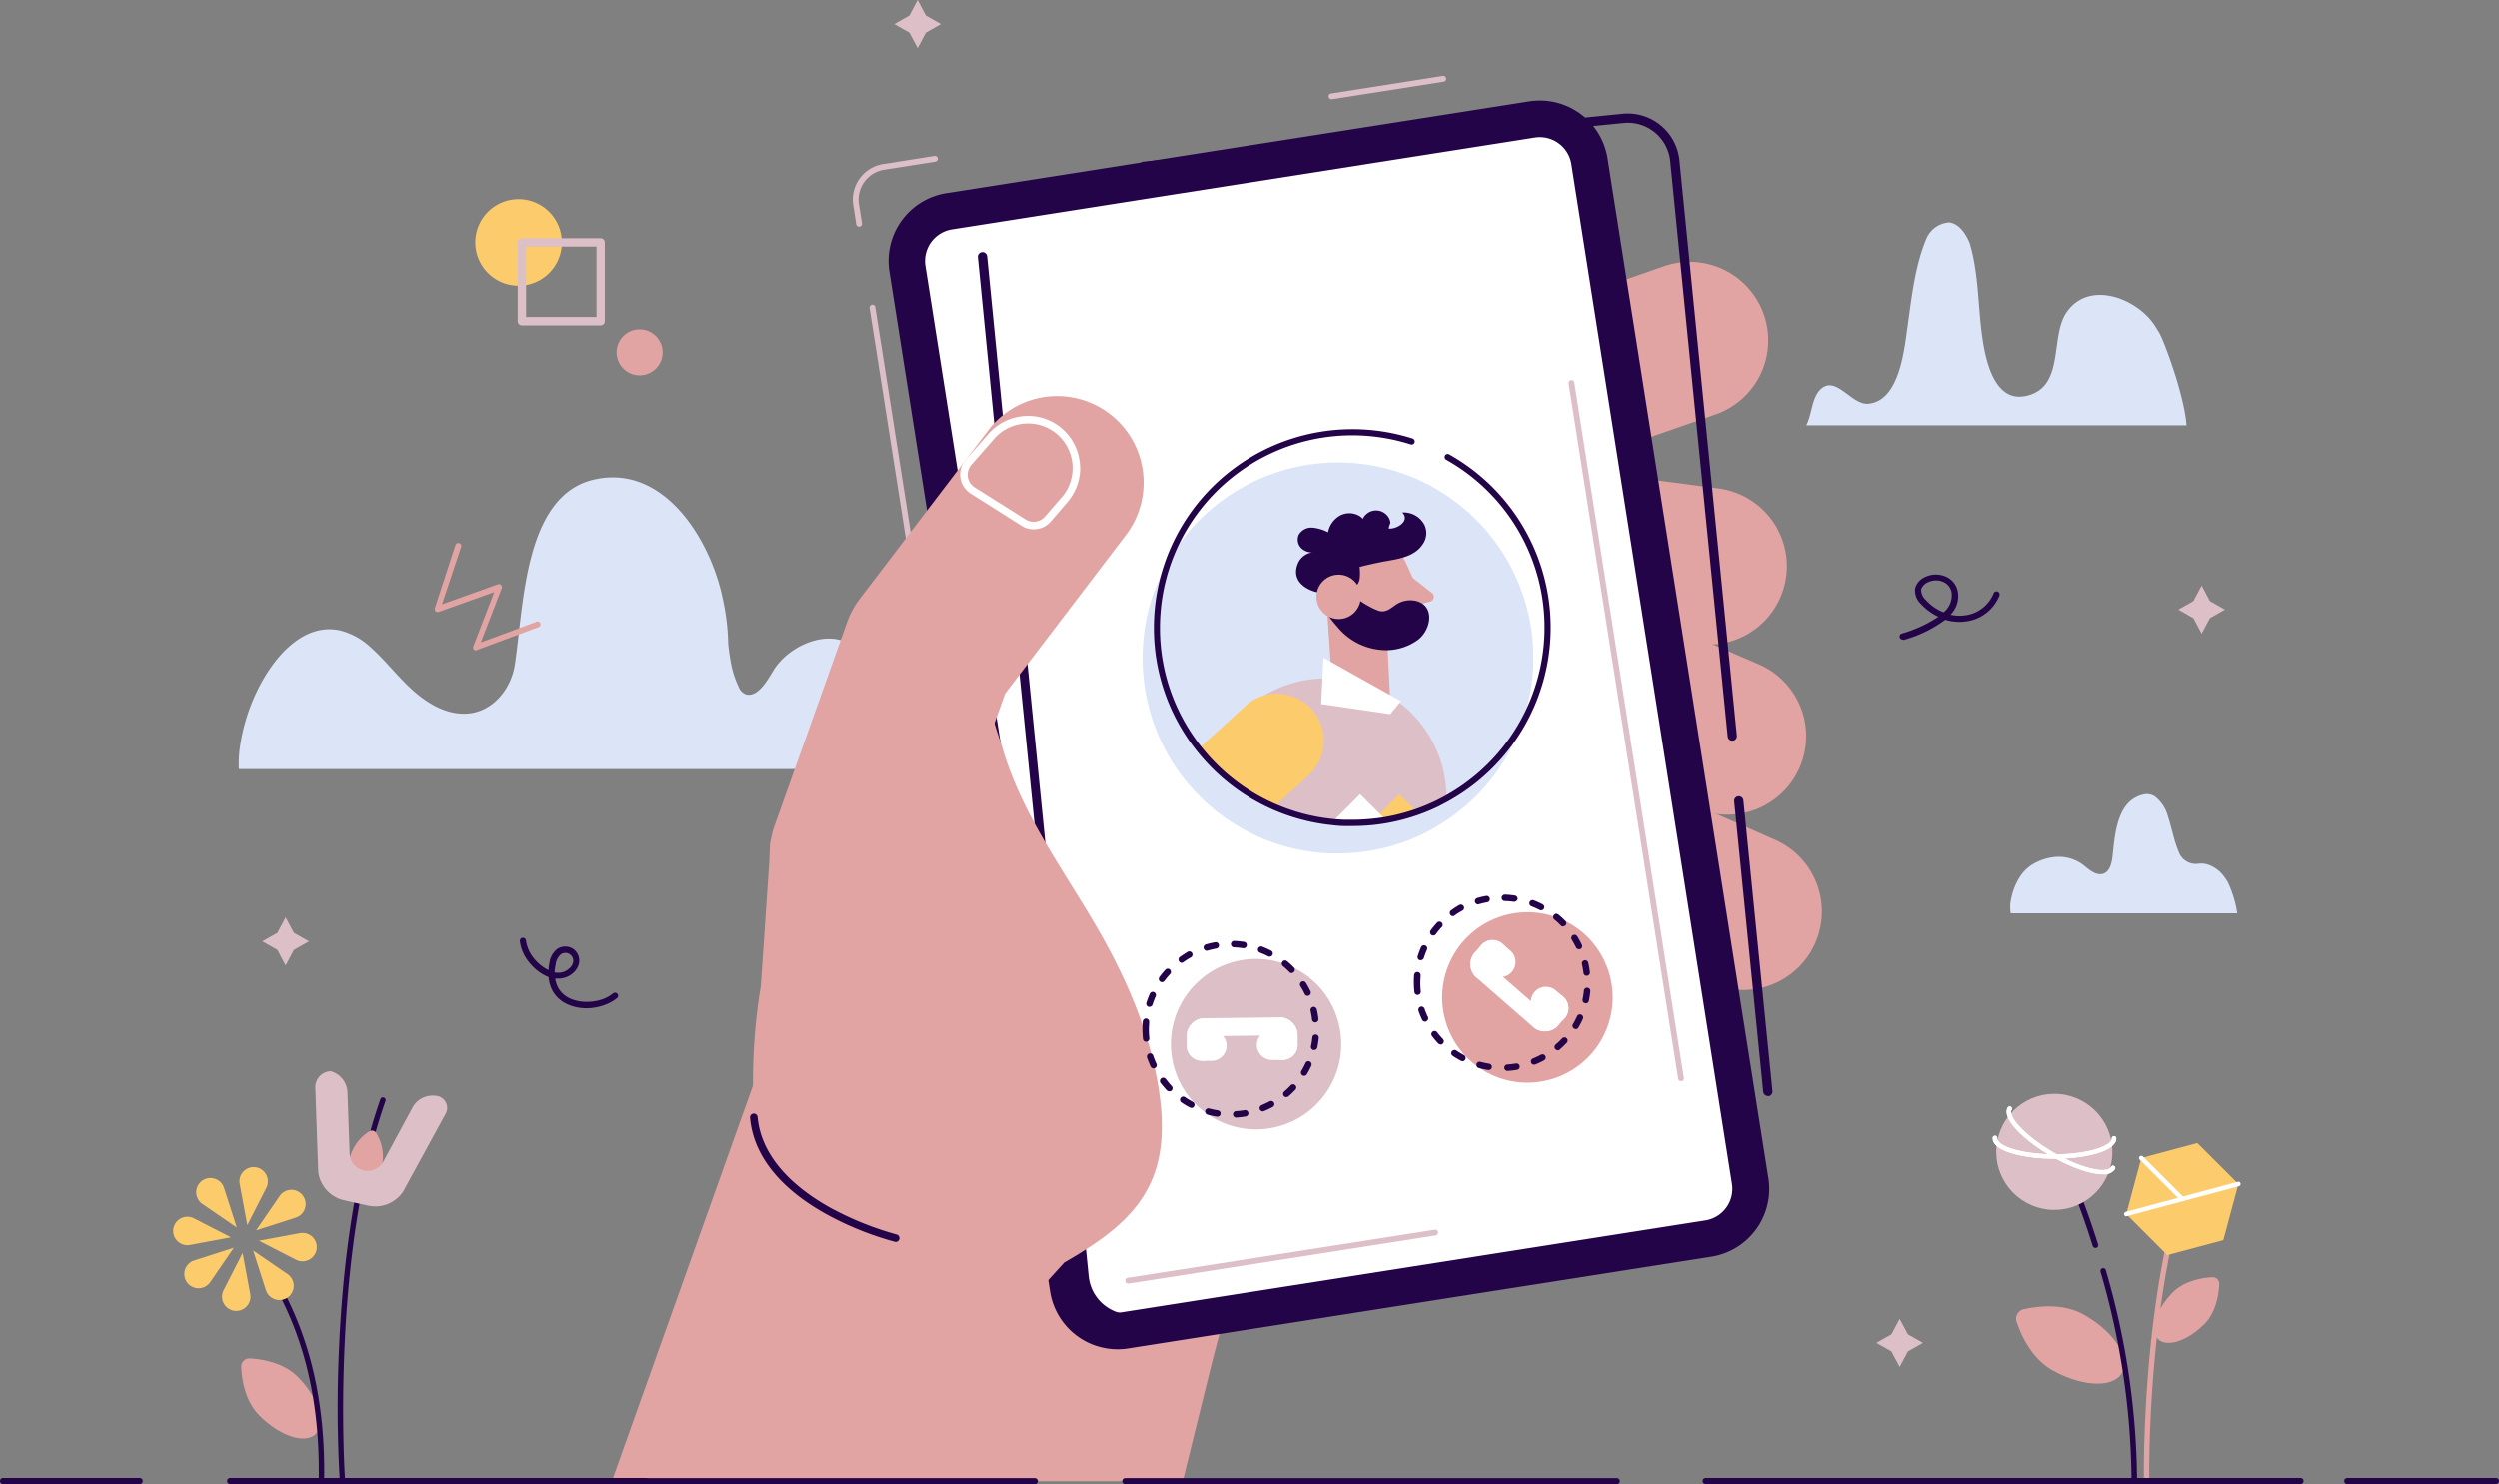 <svg xmlns="http://www.w3.org/2000/svg" viewBox="0 0 469.28 278.81"><rect x="0" y="0" width="469.28" height="278.81" fill="#808080" stroke="none"/><defs><style>.cls-1{fill:#dce5f7;}.cls-2{fill:#e2a3a3;}.cls-3{fill:#240448;}.cls-4{fill:#ddbfc8;}.cls-5{fill:#fccc6c;}.cls-6{fill:#fff;}.cls-7{fill:#383838;}</style></defs><title>Asset 7</title><g id="Layer_2" data-name="Layer 2"><g id="Layer_2-2" data-name="Layer 2"><path class="cls-1" d="M210.76,144.46H44.86a22.55,22.55,0,0,1,.18-4h0a35.93,35.93,0,0,1,4.3-12.68c3.51-6.18,8.77-10.75,14.67-9.34a13,13,0,0,1,5.57,3.11c2.85,2.52,5.14,5.61,8,8.16s6.42,4.59,10.21,4.32c4.74-.35,8.15-4.59,8.86-9.06,1.71-10.75,1.6-32,15-34.94l.76-.15c11.49-2,19.41,9.26,22.47,19.32.35,1.14.63,2.27.85,3.36a42.75,42.75,0,0,1,1,8.4l.06.55c.09.77.19,1.55.33,2.31a18.32,18.32,0,0,0,1.59,5.23,2.36,2.36,0,0,0,1.39,1.39c1.83.45,3.37-1.68,4.42-3.37.3-.48.56-.92.77-1.26,3.33-5.29,12.53-8.82,16.68-2.47,2.9,4.43.49,13.07,6.53,15.28,6.92,2.53,8.67-6.58,9.28-11.25.76-5.74.63-11.62,2.33-17.2.71-1.67,1.91-3.58,3.82-3.82a5,5,0,0,1,4.3,3.11c2.12,5.14,2.7,10.69,3.48,16.16.63,4.43,1.49,14.21,7.38,14.76,3.13.28,6-5.3,8.86-2.83C209.75,139.16,209.65,142.45,210.76,144.46Z"/><path class="cls-2" d="M391.27,246.93c5.62,3.15,8.86,8,7.24,10.93s-7.48,2.67-13.1-.47c-3.88-2.18-5.86-6.58-6.71-9.08a1.83,1.83,0,0,1,1.33-2.37C382.61,245.36,387.39,244.75,391.27,246.93Z"/><path class="cls-2" d="M414,248.68c-3.17,3.22-7.09,4.5-8.74,2.87s-.42-5.55,2.75-8.77c2.2-2.22,5.54-2.74,7.39-2.85a1.26,1.26,0,0,1,1.35,1.33C416.65,243.11,416.17,246.46,414,248.68Z"/><path class="cls-3" d="M400.79,278.73a.5.5,0,0,1-.51-.5,143.41,143.41,0,0,0-5.83-39.36.5.5,0,0,1,1-.27,144.56,144.56,0,0,1,5.87,39.63A.5.5,0,0,1,400.79,278.73Z"/><path class="cls-3" d="M393.47,234.41a.5.5,0,0,1-.48-.35,148.64,148.64,0,0,0-10.14-24.6.5.5,0,1,1,.87-.49A148.13,148.13,0,0,1,394,233.76a.5.5,0,0,1-.32.63A.44.44,0,0,1,393.47,234.41Z"/><circle class="cls-4" cx="385.82" cy="216.41" r="10.9" transform="translate(132.44 579.02) rotate(-84.35)"/><path class="cls-2" d="M403.11,278.73a.51.51,0,0,1-.51-.49c0-.34-.57-34.05,7.95-58.3a.49.49,0,0,1,.64-.3.51.51,0,0,1,.31.64c-8.46,24.07-7.9,57.6-7.89,57.94a.5.5,0,0,1-.49.51Z"/><polygon class="cls-5" points="420.34 222.42 412.63 214.72 402.11 217.54 399.29 228.06 406.99 235.77 417.52 232.95 420.34 222.42"/><path class="cls-6" d="M385.82,217.67c-5.62,0-11.6-1.34-11.6-3.83a.43.43,0,1,1,.85,0c0,1.41,4.41,3,10.75,3s10.75-1.57,10.75-3a.42.42,0,1,1,.84,0C397.41,216.33,391.44,217.67,385.82,217.67Z"/><path class="cls-6" d="M385.82,217.67c-5.62,0-11.6-1.34-11.6-3.83a.43.43,0,1,1,.85,0c0,1.41,4.41,3,10.75,3s10.75-1.57,10.75-3a.42.42,0,1,1,.84,0C397.41,216.33,391.44,217.67,385.82,217.67Z"/><path class="cls-6" d="M394.85,220.58c-2.46,0-6.31-1.47-9.68-3.42-4.87-2.81-9.38-7-8.13-9.12a.42.42,0,1,1,.73.43c-.7,1.22,2.33,4.79,7.82,8s10.1,4,10.8,2.78a.43.43,0,1,1,.74.42A2.45,2.45,0,0,1,394.85,220.58Z"/><path class="cls-6" d="M394.85,220.58c-2.46,0-6.31-1.47-9.68-3.42-4.87-2.81-9.38-7-8.13-9.12a.42.42,0,1,1,.73.43c-.7,1.22,2.33,4.79,7.82,8s10.1,4,10.8,2.78a.43.43,0,1,1,.74.42A2.45,2.45,0,0,1,394.85,220.58Z"/><path class="cls-6" d="M399.29,228.49a.43.43,0,0,1-.11-.84L420.23,222a.42.42,0,0,1,.22.82l-21.05,5.64Z"/><path class="cls-6" d="M409.81,225.67a.41.41,0,0,1-.3-.13l-7.7-7.7a.42.42,0,0,1,.6-.6l7.7,7.7a.42.42,0,0,1,0,.6A.39.39,0,0,1,409.81,225.67Z"/><path class="cls-2" d="M48.66,265.85c3.87,3.92,8.63,5.49,10.65,3.5s.51-6.77-3.36-10.69c-2.67-2.71-6.74-3.35-9-3.48a1.56,1.56,0,0,0-1.65,1.63C45.41,259.06,46,263.14,48.66,265.85Z"/><path class="cls-3" d="M64.27,278a.5.5,0,0,1-.5-.47,242.47,242.47,0,0,1-.1-24.31c.55-12.79,2.35-31.29,7.77-46.74a.49.49,0,0,1,.64-.3.5.5,0,0,1,.31.64c-10.31,29.35-7.65,70.23-7.62,70.64a.5.5,0,0,1-.47.54Z"/><path class="cls-3" d="M60.37,278h0a.5.5,0,0,1-.5-.51c.23-19-5.08-30.45-9.1-37.39a.5.5,0,0,1,.87-.51c4.08,7,9.47,18.64,9.24,37.91A.51.51,0,0,1,60.37,278Z"/><path class="cls-2" d="M71.81,218.6c-.76,3.24-2.73,5.55-4.39,5.16s-2.41-3.33-1.65-6.57a8.48,8.48,0,0,1,3.55-4.64.94.94,0,0,1,1.36.32A8.53,8.53,0,0,1,71.81,218.6Z"/><path class="cls-4" d="M83.62,209.33a2.27,2.27,0,0,0-1.56-3.45h0a4.31,4.31,0,0,0-4.5,2L72,218.18a3.36,3.36,0,0,1-3.73,1.68h0a3.37,3.37,0,0,1-2.61-3.16l-.41-11.65a4.31,4.31,0,0,0-3.14-3.82h0a3,3,0,0,0-2.89,3.11s.52,15.38.55,15.69l0,.14a6.28,6.28,0,0,0,4.8,5.29l4.49,1a6.27,6.27,0,0,0,6.64-2.62h0Z"/><path class="cls-5" d="M46.45,230.14h0l3.57-7a2.68,2.68,0,0,0-2-3.87h0a2.67,2.67,0,0,0-3,3.14Z"/><path class="cls-5" d="M43.38,232.43h0l-7.69,1.43a2.68,2.68,0,0,1-3.14-3h0a2.68,2.68,0,0,1,3.87-2Z"/><path class="cls-5" d="M45.57,235.36h0l-3.57,7a2.68,2.68,0,0,0,2,3.87h0a2.68,2.68,0,0,0,3-3.14Z"/><path class="cls-5" d="M48.64,233.07h0l7.69-1.43a2.68,2.68,0,0,1,3.14,3h0a2.68,2.68,0,0,1-3.87,2Z"/><path class="cls-5" d="M44.47,230.59h0l-2.39-7.44a2.68,2.68,0,0,0-4.15-1.33h0a2.67,2.67,0,0,0,.09,4.35Z"/><path class="cls-5" d="M43.92,234.38h0l-4.42,6.45a2.67,2.67,0,0,1-4.35.09h0a2.68,2.68,0,0,1,1.33-4.15Z"/><path class="cls-5" d="M47.55,234.91h0l2.39,7.44a2.68,2.68,0,0,0,4.15,1.33h0a2.67,2.67,0,0,0-.09-4.35Z"/><path class="cls-5" d="M48.1,231.12h0l4.42-6.45a2.67,2.67,0,0,1,4.35-.09h0a2.68,2.68,0,0,1-1.33,4.15Z"/><path class="cls-2" d="M232.5,239.11s57,2.33,56.86-40.21-74.94,22.84-74.94,22.84Z"/><path class="cls-2" d="M254.38,153.14l-1.19,4.57-10.57,40.54L242,200.6l-2.5,9.6-2.94,11.3-4.13,15.83-.35,1.38-1.21,4.62-.71,2.75-2.55,9.78c-.68,2.61-2.76,11.3-5.51,22.37H114.89v0l26.43-74.14,10.6-29.83h0l9.37-26.34h0l1-2.75h0l3.8-10.69,8.4,1.77h0l1.71.37h0l9.56,2,1.95.42h.09l5.85,1.24,26.49,5.62,21.27,4.5h0l3.85.82Z"/><path class="cls-2" d="M323.92,120.74a14.73,14.73,0,0,0-1.07-29L302.09,89a14.63,14.63,0,0,0-6.85.72l-24.7,8.73a14.73,14.73,0,1,0,9.83,27.77l21.36-7.55L319,120.92A14.82,14.82,0,0,0,323.92,120.74Z"/><path class="cls-2" d="M327.47,152.71a14.73,14.73,0,0,0,2.85-27.94l-19.22-8.31a14.8,14.8,0,0,0-6.79-1.18L278.17,117a14.73,14.73,0,0,0,1.89,29.4l22.6-1.45,16,6.9A14.62,14.62,0,0,0,327.47,152.71Z"/><path class="cls-2" d="M336.28,183a14.56,14.56,0,0,0,4.61-5.82,14.72,14.72,0,0,0-7.52-19.42l-19.16-8.46a14.77,14.77,0,0,0-6.78-1.23l-26.15,1.48A14.73,14.73,0,1,0,282.94,179l22.61-1.28,15.92,7A14.72,14.72,0,0,0,336.28,183Z"/><path class="cls-2" d="M272.89,97.78a14.51,14.51,0,0,0,3.5-1.2L296.1,86.9l25.86-9a14.73,14.73,0,1,0-9.68-27.82l-26.7,9.29a16.11,16.11,0,0,0-1.66.69L263.4,70.14a14.73,14.73,0,0,0,9.49,27.64Z"/><path class="cls-2" d="M267.15,77.85S192.59,8.49,160.88,149.72s85.56,8.9,83.49,7.48S267.15,77.85,267.15,77.85Z"/><path class="cls-6" d="M209.82,250a9.36,9.36,0,0,1-9.29-8L170.36,50.46a9.43,9.43,0,0,1,7.84-10.77L287.74,22.44a10.28,10.28,0,0,1,1.47-.11,9.37,9.37,0,0,1,9.3,8l30.16,191.6a9.42,9.42,0,0,1-7.84,10.77L211.3,249.89a9.11,9.11,0,0,1-1.47.12Z"/><path class="cls-3" d="M289.21,25.77a6,6,0,0,1,5.9,5.05l30.16,191.59a6,6,0,0,1-5,6.84L210.76,246.49a5.92,5.92,0,0,1-6.83-5L173.76,49.92a6,6,0,0,1,5-6.83L288.27,25.84a6,6,0,0,1,.94-.07Zm0-6.88a13.6,13.6,0,0,0-2,.15L177.67,36.29A12.87,12.87,0,0,0,167,51l30.17,191.6a12.84,12.84,0,0,0,12.7,10.86,12.26,12.26,0,0,0,2-.16l109.54-17.24a12.87,12.87,0,0,0,10.7-14.71L301.91,29.75a12.86,12.86,0,0,0-12.7-10.86Z"/><path class="cls-4" d="M315.71,203.09a.54.54,0,0,1-.54-.46L294.6,72a.54.54,0,1,1,1.07-.17l20.57,130.66a.54.54,0,0,1-.45.62Z"/><path class="cls-4" d="M211.88,241.11a.54.54,0,0,1-.08-1.08L269.45,231a.54.54,0,0,1,.62.45.55.55,0,0,1-.46.62L212,241.11Z"/><path class="cls-4" d="M188.34,214.32a.54.54,0,0,1-.53-.46L184,189.47a.54.54,0,0,1,1.07-.17l3.84,24.39a.53.53,0,0,1-.45.62Z"/><path class="cls-4" d="M180.81,166.48a.54.54,0,0,1-.53-.46l-17-108.17a.54.54,0,1,1,1.07-.17l17,108.17a.53.53,0,0,1-.45.62Z"/><path class="cls-4" d="M161.31,42.58a.54.54,0,0,1-.54-.46l-.56-3.58a6.75,6.75,0,0,1,5.62-7.72l9.63-1.52a.54.54,0,1,1,.17,1.07L166,31.89a5.68,5.68,0,0,0-4.72,6.48l.57,3.58a.54.54,0,0,1-.46.62Z"/><path class="cls-4" d="M250.09,18.64a.54.54,0,0,1-.08-1.08l20.9-3.29a.55.55,0,1,1,.17,1.08l-20.9,3.29Z"/><path class="cls-3" d="M212.43,248.68a9.82,9.82,0,0,1-6.48-2.46l0,0-.27-.25a9.75,9.75,0,0,1-2.54-4.1v0a10.16,10.16,0,0,1-.39-1.93l-.15-1.44v0l-.31-3.17-3.38-33.84v0l-4.46-44.73v0l-6-59.83a.87.87,0,0,1,1.73-.17l0,.49,5.93,59.35v0l4.47,44.74v0l3.7,37v0l.14,1.42a8.15,8.15,0,0,0,.32,1.56v0h0a7.9,7.9,0,0,0,2.09,3.38h0a2.09,2.09,0,0,0,.22.2l0,0a8.07,8.07,0,0,0,6.1,2h0l55.26-5.52a.87.87,0,0,1,.17,1.74l-55.25,5.51h0A7.72,7.72,0,0,1,212.43,248.68ZM332,205.88a.87.87,0,0,1-.86-.79l-5.45-54.53a.87.87,0,1,1,1.73-.18l5.45,54.54a.87.87,0,0,1-.78,1Zm-6.66-66.74a.87.87,0,0,1-.87-.78l-5.94-59.48v0l-4.85-48.59a8,8,0,0,0-8.78-7.18l-90.07,9a.87.87,0,0,1-.17-1.73l90.06-9a9.76,9.76,0,0,1,10.69,8.74l4.85,48.6v0l5.93,59.47a.87.87,0,0,1-.78.95ZM187.6,80.69a.87.87,0,0,1-.87-.78l-.12-1.16v0l-3-30.44a.87.87,0,0,1,1.74-.17l3,30.46v0l.11,1.14a.87.87,0,0,1-.78,1Z"/><path class="cls-7" d="M164.67,228.46a.61.61,0,0,0,.64-.41l8-24.73a.6.6,0,0,0-1.14-.37l-8,24.73a.6.6,0,0,0,.39.75Z"/><path class="cls-6" d="M178.49,193.26a.78.78,0,0,0,.86-.69l3.52-31.29a.78.78,0,1,0-1.55-.17L177.8,192.4A.78.78,0,0,0,178.49,193.26Z"/><path class="cls-2" d="M158.88,176.69A16.26,16.26,0,0,0,176,166l12.72-35.73,22.7-29.8a16.25,16.25,0,0,0-25.85-19.7l-24.23,31.81A16.48,16.48,0,0,0,159,117l-13.57,38.11a16.29,16.29,0,0,0,13.5,21.61Z"/><path class="cls-2" d="M186.14,127.69c-2,1.49,1.44,10.77,2,12.53,3.67,12.86,11.92,23.63,18.46,35.09,5.59,9.8,10.32,21.19,11.39,32.62,1.42,15.3-5.77,22.12-18.16,29.23l-7.42,8.16-44.42-1.73-3.61-15.07a109,109,0,0,1-1.53-43.28L144.7,158Z"/><path class="cls-3" d="M168.12,233.29a.71.71,0,0,0,.25-1.39,58.36,58.36,0,0,1-12.64-5.12C150,223.56,143,218,142.25,209.84a.71.71,0,0,0-1.42.12c.61,7,5.53,13.22,14.23,18.07a58.57,58.57,0,0,0,13,5.25Z"/><path class="cls-6" d="M202.7,86.5a9.79,9.79,0,0,0-7.21-8.09,9.92,9.92,0,0,0-4-.19h0a9.91,9.91,0,0,0-3.88,1.49,9.7,9.7,0,0,0-2,1.72l-4.18,4.76v0l-.11.13a3.8,3.8,0,0,0-.42.57,0,0,0,0,0,0,0,4.27,4.27,0,0,0-.58,2.82,4.17,4.17,0,0,0,1.25,2.44,4.48,4.48,0,0,0,.68.54l7.11,4.5,2.45,1.56a4.26,4.26,0,0,0,5.5-.82l3.15-3.68a9.84,9.84,0,0,0,2.36-6.13A10.16,10.16,0,0,0,202.7,86.5Zm-3.34,6.86L196.21,97a2.82,2.82,0,0,1-3.65.55L183,91.52a3.11,3.11,0,0,1-.69-.61,2.85,2.85,0,0,1,.08-3.64l4.3-4.9a8.29,8.29,0,0,1,3.16-2.24h0a8.6,8.6,0,0,1,5-.42,8.3,8.3,0,0,1,2.74,1.15,8.4,8.4,0,0,1,1.79,12.5Z"/><polygon class="cls-4" points="53.64 172.32 55.19 175.24 58.02 176.84 55.19 178.44 53.64 181.37 52.09 178.44 49.26 176.84 52.09 175.24 53.64 172.32"/><polygon class="cls-4" points="356.75 247.74 358.3 250.66 361.13 252.26 358.3 253.86 356.75 256.79 355.2 253.86 352.37 252.26 355.2 250.66 356.75 247.74"/><polygon class="cls-4" points="413.44 109.97 414.99 112.89 417.82 114.49 414.99 116.09 413.44 119.02 411.89 116.09 409.06 114.49 411.89 112.89 413.44 109.97"/><polygon class="cls-4" points="172.3 0 173.85 2.92 176.68 4.53 173.85 6.13 172.3 9.05 170.75 6.13 167.92 4.53 170.75 2.92 172.3 0"/><path class="cls-2" d="M89.36,122.17A.59.59,0,0,1,89,122a.58.58,0,0,1-.12-.6l3.93-10.21-10.42,3.73a.54.54,0,0,1-.58-.12.57.57,0,0,1-.15-.58l3.86-11.86a.56.56,0,0,1,.71-.36.56.56,0,0,1,.36.71L83,113.49l10.5-3.76a.58.58,0,0,1,.6.14.56.56,0,0,1,.12.59l-3.93,10.19,10.3-3.82a.56.56,0,1,1,.39,1l-11.46,4.26A.69.69,0,0,1,89.36,122.17Z"/><path class="cls-5" d="M105.5,45.54h0a8.13,8.13,0,0,1-8.12,8.12h0a8.13,8.13,0,0,1-8.13-8.12h0a8.13,8.13,0,0,1,8.13-8.13h0A8.13,8.13,0,0,1,105.5,45.54Z"/><path class="cls-2" d="M124.42,66.16h0a4.32,4.32,0,0,1-4.32,4.32h0a4.32,4.32,0,0,1-4.32-4.32h0a4.32,4.32,0,0,1,4.32-4.31h0A4.32,4.32,0,0,1,124.42,66.16Z"/><path class="cls-4" d="M112.79,61.1H98a.78.78,0,0,1-.79-.78V45.54a.79.79,0,0,1,.79-.79h14.78a.78.78,0,0,1,.78.79V60.32A.78.78,0,0,1,112.79,61.1Zm-14-1.57H112V46.32H98.79Z"/><path class="cls-3" d="M357.31,120.12a.57.57,0,0,1-.55-.41.58.58,0,0,1,.39-.72,24.84,24.84,0,0,0,6.88-3.16,10.2,10.2,0,0,1-3.22-2.34,3.47,3.47,0,0,1-1.15-3,3.23,3.23,0,0,1,1.85-2.12,4.67,4.67,0,0,1,4.08,0,3.8,3.8,0,0,1,2.08,2.77,4.93,4.93,0,0,1-1.38,4.31,7.67,7.67,0,0,0,3,.08,6.67,6.67,0,0,0,5.11-4.12.58.58,0,0,1,.76-.3.59.59,0,0,1,.31.76,7.8,7.8,0,0,1-6,4.8,9.15,9.15,0,0,1-4.16-.27,23.68,23.68,0,0,1-7.83,3.79ZM363.6,109a3.61,3.61,0,0,0-1.57.36,2.31,2.31,0,0,0-1.24,1.32,2.56,2.56,0,0,0,.88,2A8.77,8.77,0,0,0,365,115a4.1,4.1,0,0,0,1.5-3.73,2.65,2.65,0,0,0-1.46-1.94A3.3,3.3,0,0,0,363.6,109Z"/><path class="cls-1" d="M420.13,171.57H377.6a7.1,7.1,0,0,1-.09-1.6h0v-.13a.32.32,0,0,0,0-.08,15.11,15.11,0,0,1,.47-2.12,11.78,11.78,0,0,1,1.25-2.78,7.5,7.5,0,0,1,2.56-2.54,10.07,10.07,0,0,1,3.36-1.23,7.68,7.68,0,0,1,5.66,1.11c1,.7,2,1.78,3.26,2,2,.25,2.49-1.92,2.65-3.42.44-4,.78-10.35,5.72-11.52a2.76,2.76,0,0,1,2.23.36,7.06,7.06,0,0,1,2.45,3.75c.72,2.17,1.11,4.52,2,6.62a3.41,3.41,0,0,0,3.71,2.26,4.23,4.23,0,0,1,1.67.13,6.26,6.26,0,0,1,3.12,2.24,8.56,8.56,0,0,1,.76,1.16A21,21,0,0,1,420.13,171.57Z"/><path class="cls-1" d="M339.21,79.86h71.4c-.48-6-4.39-16.18-5.12-17.36-.29-.47-.55-.91-.77-1.25C401.39,56,392.2,52.43,388,58.77c-2.9,4.44-.48,13.08-6.52,15.28-6.93,2.54-8.67-6.57-9.29-11.24-.76-5.74-.63-11.62-2.32-17.21-.72-1.67-1.91-3.58-3.82-3.82a5,5,0,0,0-4.31,3.11c-2.12,5.15-2.7,10.7-3.47,16.16-.63,4.43-1.49,14.21-7.39,14.76-3.13.29-6-5.3-8.86-2.82C340.22,74.56,340.32,77.84,339.21,79.86Z"/><path class="cls-3" d="M110.16,189.41c-2.93,0-5.76-1.3-6.77-4.1a7.16,7.16,0,0,1-.39-1.76A8.75,8.75,0,0,1,99.55,181a7.92,7.92,0,0,1-1.94-4.21.6.6,0,0,1,.53-.63.58.58,0,0,1,.63.53,6.78,6.78,0,0,0,1.66,3.55,8.06,8.06,0,0,0,2.56,2,8.55,8.55,0,0,1,.17-1.31,3.93,3.93,0,0,1,1.51-2.69,2.72,2.72,0,0,1,2.94,0,2.69,2.69,0,0,1,1.11,2.71,3.27,3.27,0,0,1-1,1.73,4.17,4.17,0,0,1-3.14,1.15l-.33,0a6.1,6.1,0,0,0,.27,1.06c1.24,3.43,5.61,3.78,8.32,2.92a2.29,2.29,0,0,0,.28-.09,6.84,6.84,0,0,0,2-1.11.59.59,0,0,1,.82.09.57.57,0,0,1-.09.81,8.1,8.1,0,0,1-2.37,1.3l-.32.11A10.09,10.09,0,0,1,110.16,189.41Zm-6-6.74a3.93,3.93,0,0,0,.48.06,3,3,0,0,0,2.29-.84,2.13,2.13,0,0,0,.68-1.11,1.48,1.48,0,0,0-2.27-1.53,2.91,2.91,0,0,0-1,1.94A8.58,8.58,0,0,0,104.13,182.67Z"/><path class="cls-3" d="M468.7,278.78H440.79a.58.58,0,1,1,0-1.16H468.7a.58.58,0,0,1,0,1.16Z"/><path class="cls-3" d="M432,278.78H320.34a.58.58,0,0,1,0-1.16H432a.58.58,0,0,1,0,1.16Z"/><path class="cls-3" d="M303.64,278.81H211.31a.58.58,0,1,1,0-1.16h92.33a.58.58,0,0,1,0,1.16Z"/><path class="cls-3" d="M194.29,278.81H111.74a.58.58,0,0,1,0-1.16h82.55a.58.58,0,1,1,0,1.16Z"/><path class="cls-3" d="M121.23,278.78h-78a.58.58,0,1,1,0-1.16h78a.58.58,0,1,1,0,1.16Z"/><path class="cls-3" d="M26.23,278.78H.58a.58.58,0,0,1,0-1.16H26.23a.58.58,0,1,1,0,1.16Z"/><path class="cls-1" d="M214.55,123.63a36.58,36.58,0,0,0,7.87,22.73c.72.91,1.49,1.79,2.3,2.64a36.81,36.81,0,0,0,11.9,8.31,36.4,36.4,0,0,0,10.93,2.85c.73.08,1.47.13,2.22.16.49,0,1,0,1.49,0,1.23,0,2.45-.06,3.65-.18.9-.09,1.79-.21,2.68-.37a36.54,36.54,0,0,0,5.84-1.52,35.83,35.83,0,0,0,3.67-1.52c.64-.3,1.26-.62,1.87-1a36.72,36.72,0,1,0-54.42-32.17Z"/><path class="cls-5" d="M249.11,141.47l2.86,11.2.49,1.89c.49,0,1,0,1.49,0,1.23,0,2.45-.06,3.65-.18q1.35-.14,2.67-.36a36.68,36.68,0,0,0,5.85-1.53,33.72,33.72,0,0,0,3.67-1.52l-3.56-13.91Z"/><path class="cls-4" d="M227.4,143.24a36.88,36.88,0,0,0,11.91,8.32,36.32,36.32,0,0,0,10.92,2.84c.74.08,1.48.13,2.23.16.49,0,1,0,1.49,0,1.23,0,2.45-.06,3.65-.18q1.35-.14,2.67-.36a36.68,36.68,0,0,0,5.85-1.53,33.72,33.72,0,0,0,3.67-1.52c.63-.3,1.26-.62,1.87-1a22.4,22.4,0,0,0-8.84-18c-.3-.23-.6-.45-.91-.66s-.57-.37-.85-.54a22.7,22.7,0,0,0-10.94-3.34l-1,0-.79,0a22.59,22.59,0,0,0-10.6,3,22.85,22.85,0,0,0-10.34,12.72Z"/><path class="cls-2" d="M261.1,131.72l-.53-10.7-.48-6.88-.22-3.27a5.45,5.45,0,0,0-5.8-5.05,5.36,5.36,0,0,0-.7.1,5.43,5.43,0,0,0-4.27,4.31,5.81,5.81,0,0,0-.08,1.39l.79,11.54.32,4.5C250.33,130.65,261.31,134.72,261.1,131.72Z"/><polygon class="cls-6" points="248.54 123.53 263.11 131.69 261.1 134.14 248.11 132.24 248.54 123.53"/><path class="cls-2" d="M263.05,119.76h0a6.7,6.7,0,0,0,3.35-8.87l-2.29-5.07a8.83,8.83,0,0,0-11.69-4.42h0A8.85,8.85,0,0,0,248,113.1l.54,1.18A11,11,0,0,0,263.05,119.76Z"/><path class="cls-2" d="M263.54,107.15l5.39,4.19a.93.93,0,0,1-.33,1.64l-3.73,1Z"/><path class="cls-3" d="M255.33,106.4a9.6,9.6,0,0,1,0,2.47,3,3,0,0,1-2,2.12,13.47,13.47,0,0,1-4.16.46c-3,0-6.94-1.9-5.45-5.58a3.46,3.46,0,0,1,3.13-2.16,2.92,2.92,0,0,1-2.48-.77,2.27,2.27,0,0,1-.48-2.49,2.73,2.73,0,0,1,2.58-1.36,7.92,7.92,0,0,1,2.94.87,4.58,4.58,0,0,1,2.24-3.14,3.73,3.73,0,0,1,3.79.16,1.8,1.8,0,0,1,.75,1,.93.93,0,0,1-.48,1.06,2.76,2.76,0,0,1,5.12-1.8,2.42,2.42,0,0,1,.29,1,4.77,4.77,0,0,0-.32,1c1.39.23,4.17-1.39,2.55-3a4.39,4.39,0,0,1,4.17,2.31,3.62,3.62,0,0,1-.25,3.56c-1.48,2.38-4.46,2.83-7,3.27-1.45.25-4.32.93-4.32.93l-.54.15Z"/><path class="cls-5" d="M257.6,154.41q1.35-.14,2.67-.36a36.68,36.68,0,0,0,5.85-1.53l-3.32-3.31Z"/><path class="cls-6" d="M250.23,154.4c.74.08,1.48.13,2.23.16.49,0,1,0,1.49,0,1.23,0,2.45-.06,3.65-.18q1.35-.14,2.67-.36l-1.15-1.16-3.69-3.68Z"/><path class="cls-3" d="M267.19,113.41a3.85,3.85,0,0,0-1.89-.65,4.82,4.82,0,0,0-3.11.79c-1,.67-1.87,1.54-3.19,1.18a8.34,8.34,0,0,1-1.41-.61,17.34,17.34,0,0,1-3.13-2h0l-5.26,2.53c-.51.35,1.82,2.92,2.05,3.19a11.91,11.91,0,0,0,9.36,4.27,10.23,10.23,0,0,0,5.78-2C268.55,118.36,269.26,114.88,267.19,113.41Z"/><circle class="cls-2" cx="251.39" cy="112.08" r="4.17" transform="translate(-8.13 20.4) rotate(-4.57)"/><path class="cls-5" d="M225.11,140.6c.72.91,1.49,1.8,2.29,2.64a36.88,36.88,0,0,0,11.91,8.32l6.47-5.94a8.84,8.84,0,0,0-8-15.1,8.67,8.67,0,0,0-3.91,2.08Z"/><path class="cls-3" d="M254,155.17c-.53,0-1,0-1.52,0-.76,0-1.52-.08-2.25-.16A37.15,37.15,0,0,1,227,143.64c-.81-.85-1.59-1.75-2.33-2.68a37,37,0,0,1-8-23.08A37.32,37.32,0,0,1,265.3,82.34a.6.6,0,0,1,.38.73.58.58,0,0,1-.73.38,36.15,36.15,0,0,0-47.14,34.43,35.77,35.77,0,0,0,7.75,22.36c.72.9,1.48,1.78,2.26,2.6a36,36,0,0,0,22.47,11c.71.07,1.45.12,2.19.15q.71,0,1.47,0a35.66,35.66,0,0,0,3.59-.18c.88-.08,1.77-.2,2.63-.35a36.66,36.66,0,0,0,5.76-1.5,34.34,34.34,0,0,0,3.61-1.5c.62-.29,1.24-.61,1.84-.95a36.14,36.14,0,0,0,.29-63.15.58.58,0,1,1,.57-1,37.31,37.31,0,0,1-.3,65.18c-.62.34-1.26.67-1.9,1a37.36,37.36,0,0,1-9.67,3.09c-.89.15-1.8.28-2.72.37C256.44,155.11,255.19,155.17,254,155.17Z"/><circle class="cls-2" cx="286.87" cy="187.38" r="16.01" transform="translate(3.97 380.7) rotate(-67.5)"/><path class="cls-3" d="M283.06,201.18a.61.61,0,0,1,0-1.21,15.62,15.62,0,0,0,1.66-.19.6.6,0,0,1,.69.5.59.59,0,0,1-.49.69,17.83,17.83,0,0,1-1.79.21Zm-3.47-.17h-.09a15.5,15.5,0,0,1-1.77-.38.6.6,0,1,1,.32-1.16c.54.14,1.09.26,1.64.35a.6.6,0,0,1,.5.69A.61.61,0,0,1,279.59,201Zm8.54-1a.62.62,0,0,1-.56-.38.61.61,0,0,1,.33-.79,16.19,16.19,0,0,0,1.52-.71.61.61,0,0,1,.82.24.62.62,0,0,1-.25.82,15.09,15.09,0,0,1-1.63.77A.64.64,0,0,1,288.13,200Zm-13.47-.67a.58.58,0,0,1-.28-.07,16.3,16.3,0,0,1-1.55-.93.6.6,0,0,1-.16-.84.62.62,0,0,1,.84-.16,15.93,15.93,0,0,0,1.43.86.61.61,0,0,1,.26.82A.62.62,0,0,1,274.66,199.37Zm17.9-2.05a.58.58,0,0,1-.45-.21.6.6,0,0,1,.06-.85,14.7,14.7,0,0,0,1.21-1.16.6.6,0,0,1,.88.82c-.41.44-.85.86-1.3,1.26A.67.67,0,0,1,292.56,197.32Zm-22-1.09a.62.62,0,0,1-.44-.18,17.06,17.06,0,0,1-1.17-1.38.59.59,0,0,1,.11-.84.61.61,0,0,1,.85.11,14.49,14.49,0,0,0,1.08,1.27.61.61,0,0,1,0,.86A.57.57,0,0,1,270.52,196.23Zm25.38-2.89a.59.59,0,0,1-.31-.09.59.59,0,0,1-.21-.82,16.12,16.12,0,0,0,.77-1.49.6.6,0,0,1,1.1.5c-.25.55-.53,1.08-.83,1.6A.61.61,0,0,1,295.9,193.34Zm-28.31-1.4a.6.6,0,0,1-.55-.35,16.33,16.33,0,0,1-.67-1.68.6.6,0,0,1,1.14-.38,14,14,0,0,0,.63,1.55.6.6,0,0,1-.3.8A.57.57,0,0,1,267.59,191.94Zm30.19-3.45h-.12a.6.6,0,0,1-.47-.71,15.46,15.46,0,0,0,.25-1.66.6.6,0,0,1,1.2.12,15,15,0,0,1-.27,1.78A.6.6,0,0,1,297.78,188.49Zm-31.59-1.56a.6.6,0,0,1-.59-.54,15.39,15.39,0,0,1-.1-1.8c0-.49,0-1,.06-1.47a.61.61,0,0,1,1.21.1c0,.46-.06.92-.06,1.37a15.43,15.43,0,0,0,.09,1.67.61.61,0,0,1-.54.67ZM298,183.3a.6.6,0,0,1-.6-.53,15.39,15.39,0,0,0-.29-1.65.6.6,0,0,1,.46-.72.59.59,0,0,1,.72.45,15,15,0,0,1,.31,1.78.61.61,0,0,1-.53.67Zm-31.17-2.93a.57.57,0,0,1-.18,0,.6.6,0,0,1-.39-.76,17.17,17.17,0,0,1,.63-1.69.62.62,0,0,1,.8-.31.61.61,0,0,1,.31.8c-.22.51-.42,1-.59,1.57A.61.61,0,0,1,266.84,180.37Zm29.73-2.06A.62.62,0,0,1,296,178a14.82,14.82,0,0,0-.8-1.47.61.61,0,0,1,.2-.84.61.61,0,0,1,.83.2,17.3,17.3,0,0,1,.86,1.59.59.59,0,0,1-.28.8A.65.65,0,0,1,296.57,178.31Zm-27.37-2.57a.6.6,0,0,1-.36-.12.61.61,0,0,1-.13-.85,16.84,16.84,0,0,1,1.14-1.39.61.61,0,1,1,.89.82,14.84,14.84,0,0,0-1.06,1.29A.61.61,0,0,1,269.2,175.74Zm24.4-1.7a.62.62,0,0,1-.44-.18,13.18,13.18,0,0,0-1.23-1.13.63.63,0,0,1-.08-.86.6.6,0,0,1,.85-.07A15.38,15.38,0,0,1,294,173a.6.6,0,0,1,0,.85A.58.58,0,0,1,293.6,174Zm-20.69-1.94a.6.6,0,0,1-.35-1.1,15.1,15.1,0,0,1,1.53-1,.6.6,0,0,1,.58,1.06c-.48.27-1,.57-1.42.89A.6.6,0,0,1,272.91,172.1ZM289.42,171a.52.52,0,0,1-.27-.07c-.5-.25-1-.48-1.53-.68a.6.6,0,0,1,.43-1.13c.56.22,1.12.47,1.65.74a.6.6,0,0,1-.28,1.14Zm-11.83-1.11a.61.61,0,0,1-.17-1.19,14.82,14.82,0,0,1,1.75-.41.61.61,0,0,1,.22,1.19,14.84,14.84,0,0,0-1.63.38Zm6.89-.48h-.09a15.46,15.46,0,0,0-1.67-.15.61.61,0,1,1,0-1.21,17.77,17.77,0,0,1,1.79.17.61.61,0,0,1,.51.69A.59.59,0,0,1,284.48,169.36Z"/><path class="cls-6" d="M293.6,187.25,292.12,186a2.83,2.83,0,0,0-3.72,4.26l1.47,1.29a2.83,2.83,0,0,0,3.73-4.27Z"/><path class="cls-6" d="M283.66,178.58l-1.47-1.28a2.83,2.83,0,1,0-3.73,4.26l1.48,1.29a2.83,2.83,0,0,0,3.72-4.27Z"/><path class="cls-6" d="M292.7,192.59,277,178.91a3.37,3.37,0,0,0,.32,4.76l10.6,9.24a3.42,3.42,0,0,0,2.45.83A3.37,3.37,0,0,0,292.7,192.59Z"/><path class="cls-6" d="M293.6,187.25l-.41-.35-5.25,6a3.42,3.42,0,0,0,2.45.83,3.37,3.37,0,0,0,2.31-1.15l1.17-1.34a2.84,2.84,0,0,0-.27-4Z"/><path class="cls-6" d="M282.59,177.65l-.4-.35a2.83,2.83,0,0,0-4,.27L277,178.91a3.37,3.37,0,0,0,.32,4.76Z"/><circle class="cls-4" cx="235.88" cy="196.14" r="16.01" transform="translate(-32.84 48.15) rotate(-10.9)"/><path class="cls-3" d="M232.07,209.94a.61.61,0,0,1,0-1.21,13.18,13.18,0,0,0,1.66-.19.62.62,0,0,1,.7.5.6.6,0,0,1-.5.69,17.83,17.83,0,0,1-1.79.21Zm-3.46-.17h-.1a15.33,15.33,0,0,1-1.76-.38.6.6,0,1,1,.31-1.16c.54.14,1.09.26,1.64.35a.6.6,0,0,1,.5.69A.59.59,0,0,1,228.61,209.77Zm8.53-1a.63.63,0,0,1-.56-.38.62.62,0,0,1,.34-.79c.51-.21,1-.45,1.51-.71a.61.61,0,0,1,.82.24.6.6,0,0,1-.25.82,13.49,13.49,0,0,1-1.63.77A.59.59,0,0,1,237.14,208.8Zm-13.47-.67a.58.58,0,0,1-.28-.07,16.3,16.3,0,0,1-1.55-.93.6.6,0,0,1,.68-1A14.79,14.79,0,0,0,224,207a.61.61,0,0,1-.29,1.14Zm17.91-2a.6.6,0,0,1-.4-1.06,13.26,13.26,0,0,0,1.21-1.16.6.6,0,1,1,.88.83c-.41.43-.84.85-1.3,1.25A.62.62,0,0,1,241.58,206.08ZM219.53,205a.63.63,0,0,1-.44-.19c-.41-.44-.8-.9-1.17-1.37a.61.61,0,0,1,1-.74A14.6,14.6,0,0,0,220,204a.61.61,0,0,1,0,.86A.63.63,0,0,1,219.53,205Zm25.38-2.9a.55.55,0,0,1-.3-.09.6.6,0,0,1-.22-.82,14.07,14.07,0,0,0,.78-1.49.59.59,0,0,1,.79-.3.61.61,0,0,1,.31.8,16.24,16.24,0,0,1-.84,1.6A.6.6,0,0,1,244.91,202.1Zm-28.31-1.4a.62.62,0,0,1-.55-.35c-.25-.54-.47-1.11-.67-1.67a.62.62,0,0,1,.38-.77.6.6,0,0,1,.77.38,16.15,16.15,0,0,0,.62,1.55.6.6,0,0,1-.29.8A.62.62,0,0,1,216.6,200.7Zm30.19-3.45h-.12a.6.6,0,0,1-.47-.71,15.48,15.48,0,0,0,.26-1.66.6.6,0,1,1,1.2.12,17.35,17.35,0,0,1-.27,1.78A.61.61,0,0,1,246.79,197.25Zm-31.58-1.56a.6.6,0,0,1-.6-.54,17.93,17.93,0,0,1-.1-1.8,14.46,14.46,0,0,1,.07-1.47.6.6,0,0,1,1.2.1c0,.46-.06.92-.06,1.37a15.43,15.43,0,0,0,.09,1.67.6.6,0,0,1-.54.67ZM247,192.06a.6.6,0,0,1-.6-.53,15.36,15.36,0,0,0-.28-1.65.6.6,0,0,1,1.17-.27,15,15,0,0,1,.31,1.78.61.61,0,0,1-.53.67Zm-31.16-2.93a.57.57,0,0,1-.18,0,.61.61,0,0,1-.4-.76,17.24,17.24,0,0,1,.64-1.69.6.6,0,0,1,1.1.49c-.22.51-.42,1-.59,1.57A.6.6,0,0,1,215.86,189.13Zm29.72-2.06a.61.61,0,0,1-.54-.34,13.08,13.08,0,0,0-.81-1.47.61.61,0,0,1,.2-.83.6.6,0,0,1,.83.19,16.35,16.35,0,0,1,.87,1.59.6.6,0,0,1-.29.8A.58.58,0,0,1,245.58,187.07Zm-27.37-2.57a.6.6,0,0,1-.36-.12.61.61,0,0,1-.13-.84,15.56,15.56,0,0,1,1.15-1.4.6.6,0,0,1,.85,0,.61.61,0,0,1,0,.86,14.53,14.53,0,0,0-1.06,1.29A.63.63,0,0,1,218.21,184.5Zm24.4-1.69a.61.61,0,0,1-.43-.19,14.57,14.57,0,0,0-1.23-1.13.6.6,0,0,1-.08-.85.59.59,0,0,1,.85-.08,15.26,15.26,0,0,1,1.32,1.22.61.61,0,0,1-.43,1Zm-20.69-1.95a.58.58,0,0,1-.49-.26.6.6,0,0,1,.14-.84c.49-.34,1-.67,1.53-1a.61.61,0,0,1,.59,1.06,14.73,14.73,0,0,0-1.42.89A.66.66,0,0,1,221.92,180.86Zm16.52-1.15a.55.55,0,0,1-.28-.07,16.16,16.16,0,0,0-1.53-.68.6.6,0,1,1,.43-1.13c.56.22,1.12.47,1.65.74a.6.6,0,0,1-.27,1.14ZM226.6,178.6a.61.61,0,0,1-.17-1.19,16.7,16.7,0,0,1,1.76-.41.6.6,0,0,1,.21,1.19c-.55.1-1.1.23-1.63.38A.51.51,0,0,1,226.6,178.6Zm6.89-.48h-.09a13.3,13.3,0,0,0-1.67-.16.6.6,0,0,1-.58-.63.62.62,0,0,1,.63-.58,18,18,0,0,1,1.8.17.6.6,0,0,1-.09,1.2Z"/><path class="cls-6" d="M225.75,199.28l1.95,0a2.84,2.84,0,0,0-.07-5.67l-1.95,0a2.83,2.83,0,1,0,.07,5.66Z"/><path class="cls-6" d="M238.94,199.12l1.95,0a2.83,2.83,0,1,0-.07-5.66l-2,0a2.83,2.83,0,0,0-1.93,4.86A2.81,2.81,0,0,0,238.94,199.12Z"/><path class="cls-6" d="M222.86,194.71l20.81-.27a3.39,3.39,0,0,0-3.42-3.33l-14.06.18a3.34,3.34,0,0,0-2.37,1A3.39,3.39,0,0,0,222.86,194.71Z"/><path class="cls-6" d="M225.75,199.28h.54l-.1-8a3.34,3.34,0,0,0-2.37,1,3.39,3.39,0,0,0-1,2.4l0,1.78a2.83,2.83,0,0,0,2.87,2.79Z"/><path class="cls-6" d="M240.36,199.1h.53a2.84,2.84,0,0,0,2.8-2.87l0-1.78a3.39,3.39,0,0,0-3.42-3.33Z"/></g></g></svg>
